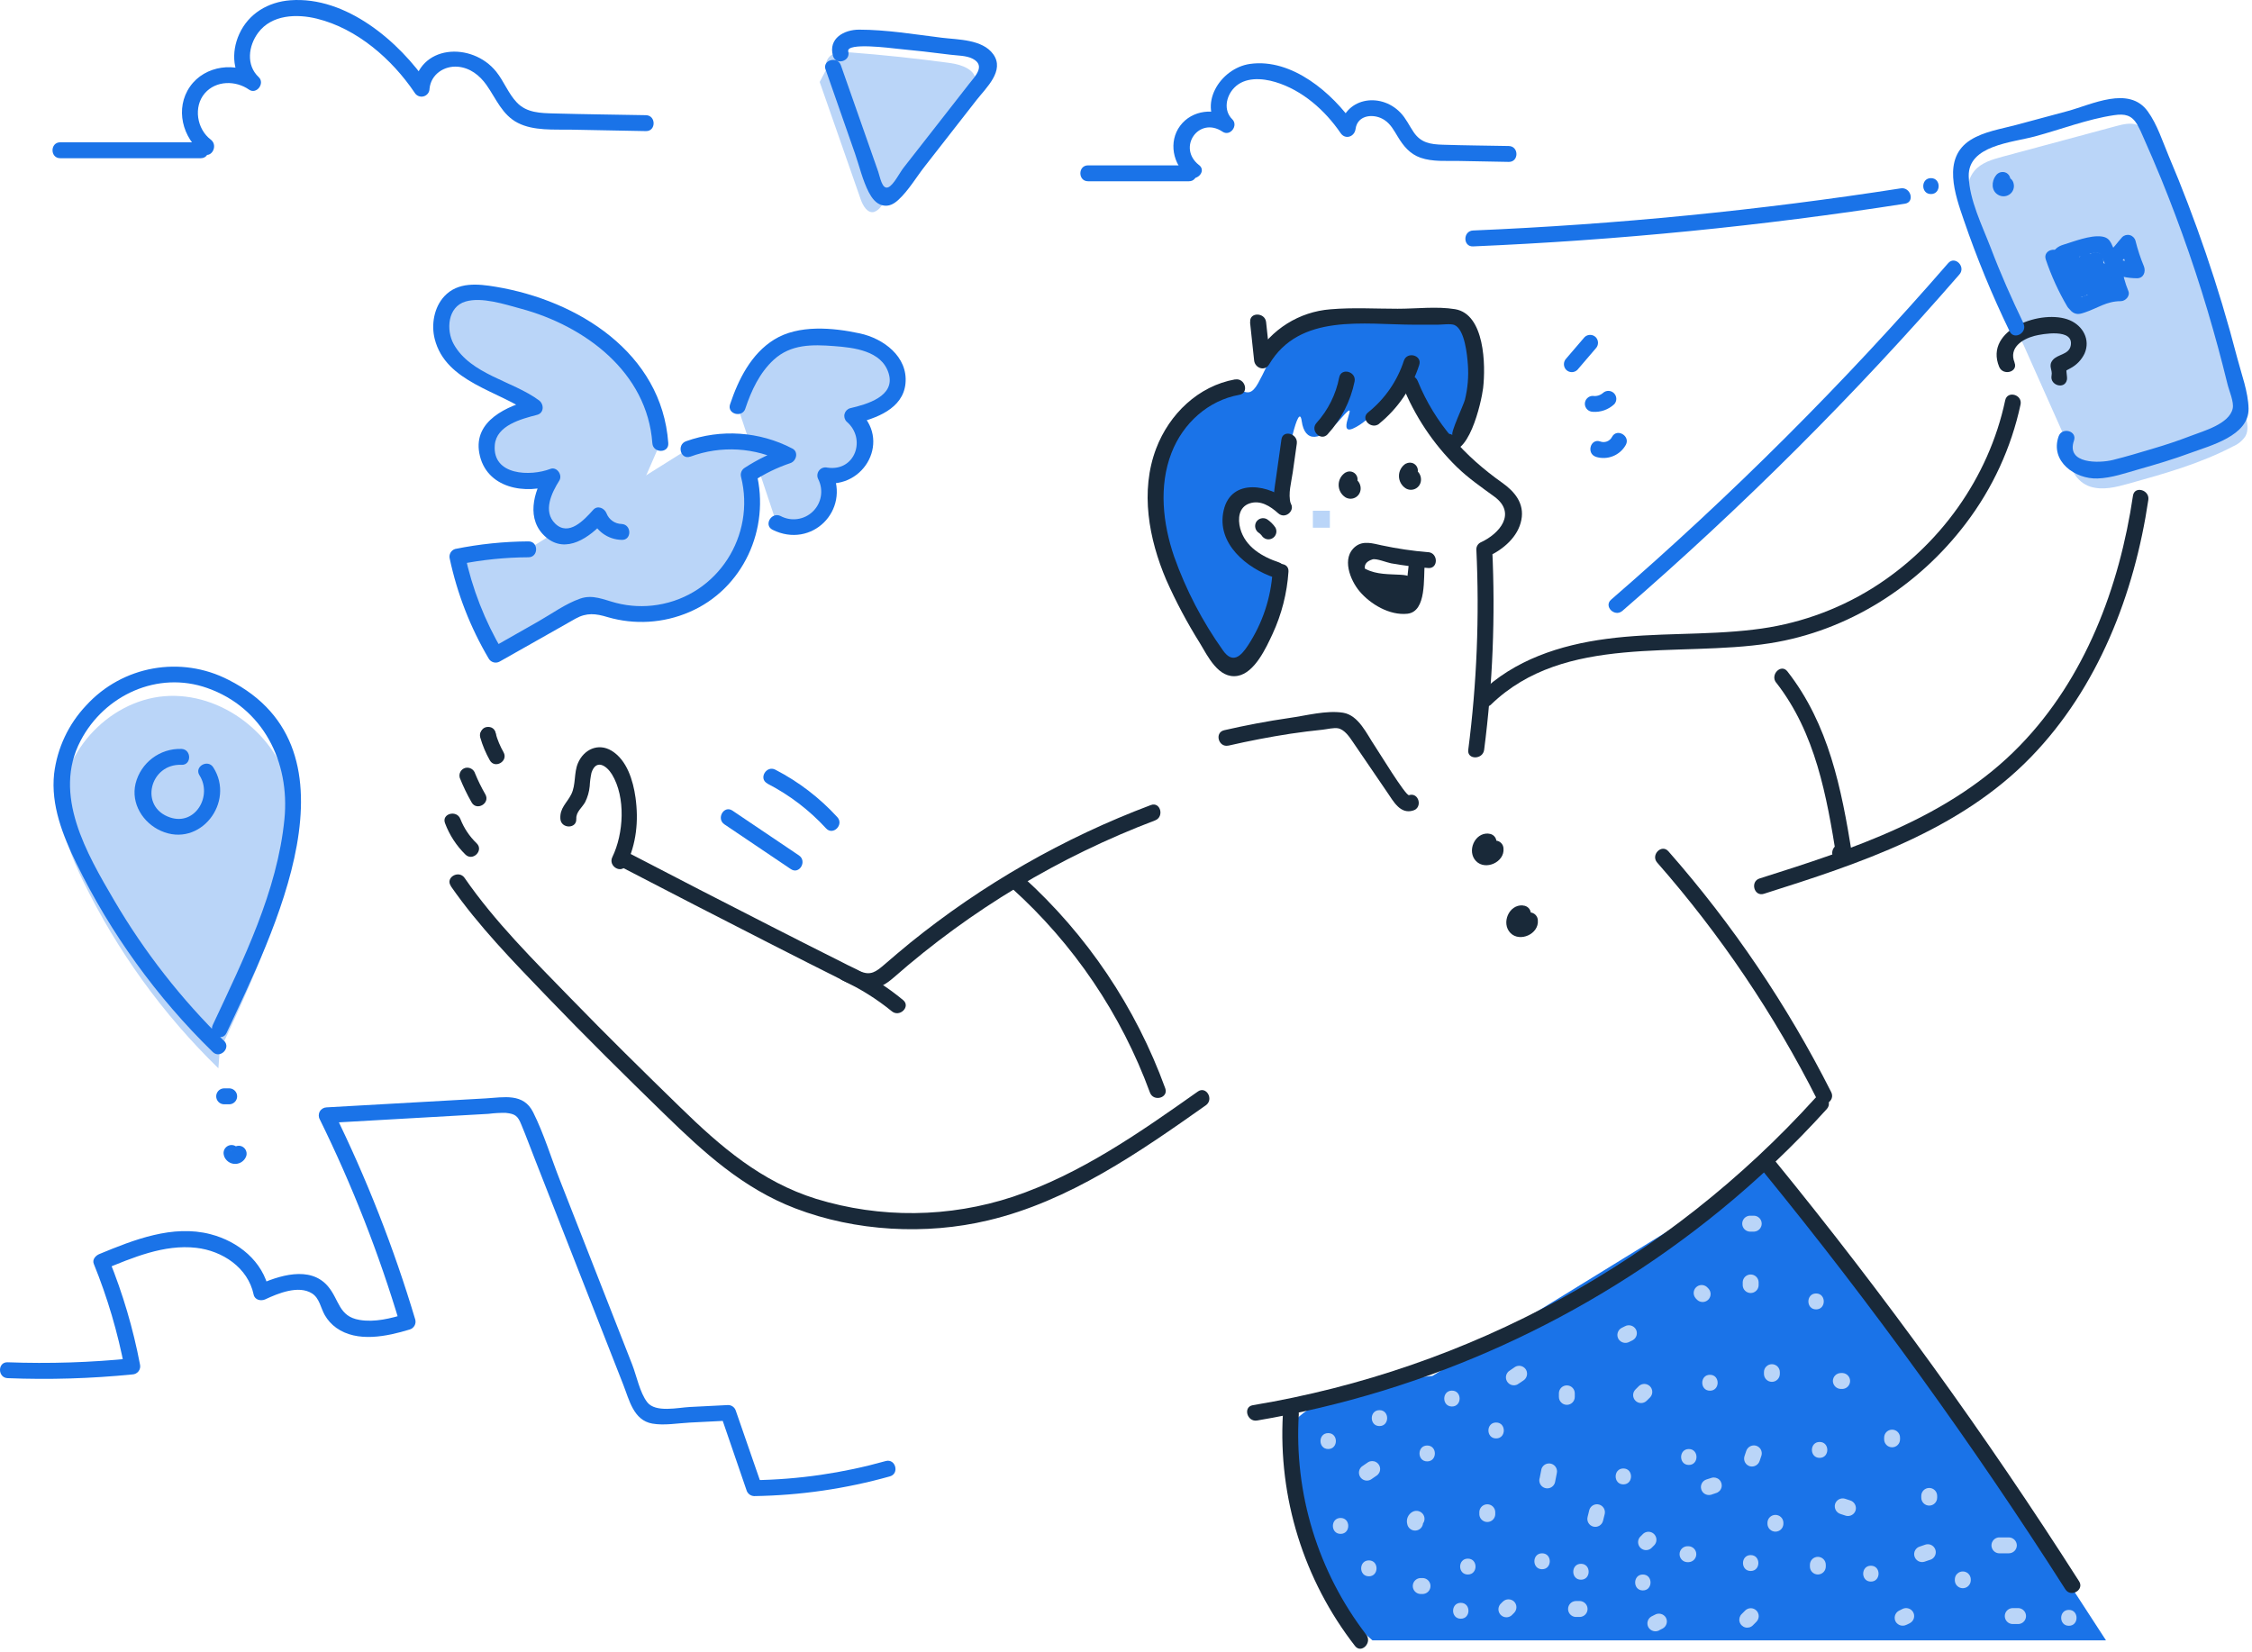 <svg width="492" height="361" viewBox="0 0 492 361" fill="none" xmlns="http://www.w3.org/2000/svg">
<path d="M144.258 96.799C143.788 87.834 138.608 79.528 131.529 74.002C124.449 68.476 115.661 65.52 106.787 64.163C104.582 63.824 102.22 63.595 100.204 64.541C96.511 66.264 95.493 71.431 97.177 75.144C98.86 78.856 102.455 81.329 106.102 83.162C109.75 84.996 113.658 86.425 116.868 88.924C112.581 90.007 107.57 91.768 106.481 96.055C105.646 99.317 107.786 102.893 110.846 104.341C113.906 105.79 117.579 105.431 120.691 104.119C119.256 106.279 118.082 108.771 118.212 111.368C118.342 113.965 120.019 116.621 122.557 117.156C125.82 117.808 128.651 115.1 130.831 112.588C131.513 114.756 133.536 116.22 135.809 116.19" fill="#BAD5F8"/>
<path d="M150.339 98.097C157.5 95.402 165.475 95.918 172.229 99.513C169.155 100.493 166.239 101.913 163.571 103.728C165.912 112.302 163.352 121.468 156.908 127.589C150.464 133.71 141.178 135.795 132.736 133.017C131.353 132.56 129.95 131.973 128.501 132.136C127.388 132.337 126.328 132.761 125.383 133.382L108.288 143.052C104.29 136.421 101.45 129.157 99.891 121.573C105.008 120.496 110.224 119.961 115.452 119.974" fill="#BAD5F8"/>
<path d="M161.137 88.8C163.134 82.477 167.009 75.959 173.364 74.191C176.052 73.447 178.891 73.636 181.67 73.839C185.109 74.08 188.677 74.367 191.666 76.083C194.654 77.799 196.885 81.388 195.855 84.683C194.667 88.532 190.093 89.987 186.166 90.868C188.943 92.909 189.908 96.618 188.479 99.755C187.05 102.891 183.617 104.596 180.254 103.839C181.946 106.872 181.399 110.662 178.918 113.094C176.438 115.525 172.638 115.997 169.639 114.245" fill="#BAD5F8"/>
<path d="M179.08 17.91L188.051 43.584C188.534 44.961 189.512 46.638 190.935 46.318C191.587 46.086 192.141 45.64 192.507 45.052L211.813 20.344C212.488 19.631 212.941 18.738 213.118 17.773C213.308 15.287 210.143 14.119 207.677 13.787C200.348 12.782 192.999 11.999 185.63 11.438C184.391 11.346 183.086 11.268 181.977 11.823C180.867 12.377 180.084 13.78 180.672 14.883" fill="#BAD5F8"/>
<path d="M47.707 233.398C35.558 221.566 25.556 207.715 18.144 192.462C15.841 187.712 13.766 182.715 13.453 177.456C12.716 164.974 23.462 153.126 35.923 152.108C48.386 151.09 60.671 160.59 63.379 172.797C64.684 178.748 63.986 184.966 62.687 190.923C59.745 204.422 53.873 217.073 48.001 229.594" fill="#BAD5F8"/>
<path d="M442.125 75.437C437.777 66.58 434.07 57.422 431.033 48.034C429.884 44.485 428.958 40.205 431.352 37.334C432.847 35.533 435.267 34.835 437.518 34.228L462.312 27.553C463.806 27.155 465.417 26.751 466.879 27.266C468.836 27.919 469.874 29.994 470.715 31.834C479.279 50.839 485.953 70.641 490.641 90.953C490.968 92.382 491.294 93.954 490.589 95.259C489.935 96.261 488.997 97.044 487.894 97.51C480.717 101.281 472.888 103.48 465.098 105.653C462.325 106.429 459.362 107.199 456.616 106.305C453.869 105.411 451.657 102.247 452.923 99.663" fill="#BAD5F8"/>
<path d="M312.957 300.607C312.957 300.607 277.483 304.137 281.9 316.057C286.317 327.978 285.541 346.305 299.83 358.382H460.1C460.1 358.382 407.851 277.406 402.501 274.868C397.151 272.33 391.298 260.664 390.841 260.096C390.385 259.528 387.52 248.43 377.081 261.16" fill="#1A73E8"/>
<path d="M252.442 105.985C252.442 105.985 251.039 116.523 257.994 128.169C264.95 139.815 266.144 144.774 268.91 144.944C271.677 145.113 278.971 137.369 279.232 132.436C279.493 127.503 279.63 126.264 274.861 123.752C270.091 121.24 266.731 107.988 270.737 108.001C274.743 108.015 275.435 106.09 277.144 108.001C278.854 109.913 279.793 109.58 280.478 104.7C281.163 99.82 283.74 87.384 284.393 92.016C285.045 96.649 288.386 96.721 293.018 91.364C297.651 86.007 291.642 95.279 295.55 93.647C299.458 92.016 304.273 85.544 304.991 85.329C305.709 85.113 308.012 83.332 310.622 89.165C313.232 94.998 319.28 98.469 321.342 92.29C323.403 86.112 323.795 69.232 316.644 69.232C309.493 69.232 289.241 68.808 284.171 71.02C279.102 73.232 277.581 78.85 274.874 83.704C272.166 88.558 271.07 82.725 266.105 85.772C261.139 88.819 254.112 93.289 253.486 98.45" fill="#1A73E8"/>
<path d="M97.229 179.857C98.194 182.436 99.713 184.772 101.679 186.701C103.284 188.267 105.743 185.814 104.138 184.248C102.58 182.754 101.365 180.94 100.576 178.93C99.78 176.868 96.42 177.762 97.229 179.857Z" fill="#192939"/>
<path d="M100.426 169.894C101.17 171.757 102.042 173.566 103.036 175.309C104.145 177.267 107.153 175.498 106.037 173.554C105.187 172.084 104.437 170.558 103.793 168.987C103.515 168.078 102.575 167.545 101.653 167.773C100.731 168.03 100.189 168.983 100.439 169.907L100.426 169.894Z" fill="#192939"/>
<path d="M106.65 162.293C108.888 162.293 108.895 158.815 106.65 158.815C104.406 158.815 104.412 162.293 106.65 162.293Z" fill="#192939"/>
<path d="M104.928 161.144C105.423 162.876 106.122 164.542 107.009 166.109C108.112 168.067 111.113 166.305 110.01 164.354C109.269 163.05 108.688 161.661 108.281 160.218C107.668 158.071 104.314 158.985 104.928 161.144Z" fill="#192939"/>
<path d="M306.374 84.154C309.055 90.874 313.108 96.961 318.275 102.025C320.806 104.485 323.625 106.423 326.457 108.491C331.383 112.092 327.71 116.594 323.403 118.545C322.862 118.849 322.532 119.426 322.542 120.046C323.239 134.661 322.648 149.308 320.774 163.819C320.487 166.031 323.964 166.012 324.245 163.819C326.119 149.306 326.711 134.656 326.013 120.039L325.152 121.54C328.414 120.059 331.676 117.273 332.375 113.587C333.079 110.018 330.946 107.427 328.205 105.483C320.017 99.683 313.551 92.636 309.721 83.221C308.886 81.179 305.526 82.073 306.368 84.148L306.374 84.154Z" fill="#192939"/>
<path d="M279.441 122.877C275.761 121.657 272.048 119.485 270.959 115.479C270.384 113.332 270.619 110.8 272.981 109.991C275.343 109.182 277.548 110.598 279.238 112.132C280.928 113.665 283.349 111.192 281.692 109.672C277.588 105.914 268.995 104.25 267.337 111.505C265.68 118.76 272.414 124.209 278.508 126.225C280.635 126.929 281.548 123.576 279.428 122.877H279.441Z" fill="#192939"/>
<path d="M290.063 94.861C293.025 91.631 295.054 87.657 295.935 83.365C296.379 81.179 293.025 80.246 292.582 82.445C291.867 86.153 290.153 89.596 287.623 92.401C286.122 94.058 288.575 96.525 290.076 94.861H290.063Z" fill="#192939"/>
<path d="M301.304 92.571C305.407 89.234 308.45 84.774 310.06 79.737C310.758 77.61 307.398 76.697 306.707 78.817C305.256 83.265 302.534 87.192 298.877 90.111C297.135 91.52 299.608 93.967 301.337 92.571H301.304Z" fill="#192939"/>
<path d="M279.962 95.983L278.782 104.38C278.468 106.599 278.005 108.745 278.631 110.944C279.258 113.143 282.592 112.184 281.979 110.024C281.365 107.865 282.122 105.405 282.429 103.206L283.316 96.929C283.623 94.737 280.269 93.791 279.962 96.003V95.983Z" fill="#192939"/>
<path d="M311.991 120.646C308.594 120.364 305.218 119.865 301.885 119.152C299.928 118.741 297.866 118.043 296.137 119.393C292.998 121.853 294.982 126.773 297.018 129.18C299.399 132.012 303.588 134.498 307.457 134.093C311.763 133.643 310.948 126.107 311.274 123.054C311.515 120.829 308.011 120.848 307.803 123.054L307.339 127.34C307.294 127.778 307.339 130.479 306.941 130.772C306.289 131.242 303.209 129.696 302.655 129.383C301.508 128.74 300.494 127.885 299.667 126.864C298.61 125.559 296.822 123.178 299.836 122.219C300.678 121.951 302.974 122.904 303.908 123.073C306.596 123.556 309.303 123.882 312.024 124.104C314.255 124.287 314.242 120.809 312.024 120.633L311.991 120.646Z" fill="#192939"/>
<path d="M296.679 127.373C298.179 128.123 299.8 128.6 301.468 128.782C302.323 128.887 303.177 128.939 304.038 128.978C304.547 128.978 306.133 128.795 306.518 129.082L305.722 128.045C305.749 128.52 305.714 128.996 305.617 129.461L306.655 128.658C305.846 128.835 304.998 127.895 304.365 127.582C303.732 127.269 302.936 127.327 302.218 127.047C300.13 126.244 299.223 129.604 301.292 130.4C301.794 130.596 302.251 130.498 302.734 130.655C303.083 130.843 303.415 131.061 303.725 131.307C304.47 131.743 305.3 132.012 306.159 132.097C308.638 132.319 309.258 130.348 309.199 128.182C309.141 126.016 307.823 125.69 305.983 125.572C303.425 125.429 300.763 125.54 298.434 124.352C296.444 123.347 294.682 126.342 296.679 127.353V127.373Z" fill="#192939"/>
<path d="M269.837 82.888C261.798 84.324 255.45 90.47 252.592 97.986C249.043 107.323 250.987 117.775 254.791 126.694C256.908 131.459 259.359 136.068 262.125 140.487C263.86 143.358 266.222 148.395 270.391 147.664C274.117 147.012 276.622 141.512 278.038 138.465C280.009 134.192 281.181 129.595 281.496 124.9C281.666 122.669 278.188 122.682 278.025 124.9C277.661 130.65 275.806 136.207 272.642 141.022C271.122 143.352 269.315 145.12 267.201 142.125C262.704 135.814 259.107 128.908 256.514 121.605C254.041 114.376 253.121 106.201 255.946 98.926C258.445 92.499 263.919 87.482 270.763 86.261C272.962 85.87 272.029 82.516 269.837 82.908V82.888Z" fill="#192939"/>
<path d="M273.099 70.394L273.993 78.758C274.169 80.389 276.289 81.231 277.255 79.633C283.936 68.358 297.931 70.935 309.108 70.942H314.119C314.954 70.942 316.963 70.668 317.759 71.007C320.037 71.979 320.552 77.669 320.695 79.731C320.878 82.285 320.657 84.852 320.043 87.338C319.776 88.428 316.781 94.718 317.348 95.044C315.391 93.908 313.662 96.91 315.593 98.045C320.728 101.053 323.658 87.775 324.017 84.807C324.604 79.809 324.388 68.619 317.883 67.549C313.903 66.897 309.401 67.464 305.337 67.458C300.482 67.458 295.55 67.158 290.682 67.575C283.844 68.102 277.701 71.952 274.247 77.877L277.509 78.752L276.609 70.387C276.374 68.189 272.896 68.162 273.138 70.387L273.099 70.394Z" fill="#192939"/>
<path d="M293.978 103.219C293.039 103.8 292.465 104.822 292.457 105.926C292.449 107.029 293.008 108.06 293.938 108.654C294.541 109.011 295.277 109.06 295.922 108.786C296.566 108.511 297.041 107.946 297.201 107.264C297.573 105.757 296.339 104.002 294.676 104.524C294.078 104.688 293.613 105.159 293.456 105.759C293.3 106.359 293.475 106.997 293.916 107.433C294.358 107.868 294.998 108.035 295.596 107.871H295.694H294.774L294.865 107.904L294.102 107.453C293.893 107.22 293.789 106.911 293.814 106.599C293.814 106.175 294.18 106.025 294.852 106.155C295.354 105.633 295.713 105.555 295.928 105.907C296.007 106.018 296 106.005 295.928 105.874L295.87 105.764C295.994 105.953 295.87 105.992 295.87 105.764C295.87 105.535 295.87 106.109 295.87 105.868C295.87 105.627 295.746 106.22 295.87 105.927C295.87 106.018 295.726 106.22 295.87 106.025C295.811 106.122 295.465 106.383 295.733 106.24C296.561 105.755 296.84 104.69 296.356 103.862C295.871 103.033 294.806 102.754 293.978 103.239V103.219Z" fill="#192939"/>
<path d="M307.157 101.268C306.216 101.848 305.64 102.871 305.634 103.977C305.627 105.082 306.191 106.112 307.125 106.703C307.727 107.06 308.464 107.109 309.108 106.835C309.752 106.56 310.227 105.995 310.387 105.313C310.752 103.8 309.526 102.051 307.855 102.573C307.258 102.739 306.793 103.21 306.638 103.811C306.482 104.412 306.659 105.049 307.101 105.485C307.543 105.92 308.184 106.086 308.782 105.92H308.88H307.953L308.051 105.953L307.281 105.503C307.074 105.266 306.971 104.955 306.994 104.641C306.994 104.224 307.366 104.074 308.032 104.198C308.534 103.682 308.893 103.604 309.108 103.95C309.186 104.067 309.186 104.054 309.108 103.95L309.049 103.839C309.167 104.021 309.049 104.067 309.049 103.839C309.049 103.61 309.049 104.185 309.049 103.943C309.049 103.702 308.932 104.296 309.049 104.002C309.01 104.093 308.906 104.296 309.049 104.1C308.991 104.198 308.645 104.459 308.906 104.315C309.442 104.002 309.77 103.426 309.767 102.805C309.763 102.184 309.429 101.612 308.889 101.304C308.35 100.997 307.687 101 307.151 101.314L307.157 101.268Z" fill="#192939"/>
<path d="M325.778 153.902C341.881 138.36 366.583 143.691 386.666 140.54C403.754 137.858 419.093 128.084 429.487 114.356C435.327 106.682 439.405 97.816 441.433 88.388C441.896 86.203 438.543 85.27 438.08 87.462C434.478 104.426 423.725 119.361 409.032 128.534C401.172 133.416 392.328 136.495 383.136 137.551C372.462 138.856 361.657 138.152 350.996 139.58C340.811 140.918 330.828 144.18 323.338 151.449C321.727 153.001 324.186 155.461 325.798 153.902H325.778Z" fill="#192939"/>
<path d="M440.128 79.202C438.823 75.998 441.779 74.093 444.467 73.388C446.105 72.964 453.19 71.647 452.388 75.555C451.977 77.512 449.537 77.362 448.473 78.66C447.41 79.959 448.473 80.774 448.212 82.047C447.782 84.226 451.129 85.165 451.566 82.967C451.69 82.314 451.357 81.231 451.494 80.748C451.422 81.003 451.109 81.12 452.284 80.481C453.662 79.769 454.768 78.623 455.428 77.219C456.733 74.217 455.069 71.203 452.199 69.97C446.216 67.406 433.382 71.927 436.762 80.141C437.603 82.184 440.963 81.29 440.115 79.215L440.128 79.202Z" fill="#192939"/>
<path d="M442.086 70.648C439.476 65.239 437.036 59.733 434.909 54.115C433.075 49.339 430.237 43.675 430.113 38.508C429.956 31.749 439.561 31.155 444.545 29.811C450.183 28.297 456.087 26.014 461.862 25.165C464.211 24.82 465.685 25.113 466.938 27.214C467.423 28.098 467.858 29.009 468.243 29.941C469.6 32.986 470.905 36.031 472.157 39.076C474.311 44.369 476.322 49.719 478.193 55.126C480.133 60.724 481.91 66.379 483.523 72.09C484.25 74.643 484.943 77.205 485.605 79.776C485.961 81.159 486.309 82.545 486.649 83.932C487.001 85.394 488.097 87.814 487.784 89.25C487.04 92.649 481.403 94.156 478.604 95.239C475.909 96.277 473.156 97.197 470.396 98.006C467.479 98.887 464.524 99.767 461.588 100.498C458.652 101.229 451.311 101.418 453.106 96.257C453.849 94.143 450.496 93.236 449.752 95.331C447.827 100.785 453.341 104.72 458.28 104.537C461.379 104.426 464.445 103.33 467.414 102.488C471.12 101.438 474.819 100.335 478.434 98.998C482.884 97.347 491.366 95.233 491.248 89.25C491.177 85.642 489.689 81.72 488.789 78.256C487.762 74.302 486.662 70.37 485.487 66.459C483.251 59.03 480.746 51.688 477.971 44.432C476.666 41.001 475.294 37.593 473.854 34.208C472.477 30.946 471.303 27.188 469.215 24.317C465.111 18.66 457.02 22.843 451.69 24.278L440.533 27.279C437.225 28.173 433.408 28.728 430.472 30.6C424.26 34.561 427.144 42.553 429.036 48.073C431.879 56.382 435.226 64.509 439.058 72.41C440.037 74.419 443.038 72.658 442.06 70.655L442.086 70.648Z" fill="#1A73E8"/>
<path d="M268.349 162.912C272.851 161.881 277.379 161.001 281.946 160.303C284.282 159.955 286.625 159.661 288.973 159.422C289.854 159.33 291.44 158.939 292.34 159.122C293.756 159.409 294.826 161.007 295.557 162.09L303.066 173.097C304.417 175.055 305.911 177.984 308.756 177.077C310.876 176.425 309.969 173.039 307.829 173.724C307.118 173.952 301.103 164.061 300.346 162.958C298.623 160.426 296.836 156.257 293.423 155.716C289.756 155.135 285.294 156.368 281.679 156.864C276.896 157.556 272.16 158.463 267.455 159.539C265.276 160.035 266.203 163.389 268.382 162.893L268.349 162.912Z" fill="#192939"/>
<path d="M274.639 310.355C311.75 304.072 346.595 288.268 375.77 264.487C384.094 257.691 391.894 250.275 399.102 242.303C400.602 240.646 398.149 238.18 396.642 239.844C364.42 275.464 321.095 299.135 273.712 307.008C271.513 307.373 272.446 310.72 274.639 310.355Z" fill="#192939"/>
<path d="M135.234 189.161C146.108 194.815 157.007 200.427 167.929 205.994C173.579 208.871 179.229 211.749 184.893 214.574C189.14 216.681 191.587 216.779 195.293 213.537C212.109 198.786 231.434 187.171 252.35 179.243C254.425 178.46 253.525 175.1 251.424 175.89C232.391 183.049 214.632 193.218 198.823 206.007C196.937 207.534 195.104 209.126 193.257 210.705C191.411 212.284 190.204 213.276 187.783 212.14C186.635 211.605 185.513 210.998 184.384 210.431C179.09 207.778 173.81 205.107 168.542 202.419C157.994 197.047 147.472 191.627 136.976 186.159C135.019 185.129 133.231 188.117 135.221 189.161H135.234Z" fill="#192939"/>
<path d="M98.481 193.591C104.53 202.308 112.092 210.04 119.419 217.66C127.842 226.429 136.494 234.97 145.204 243.452C153.817 251.836 162.338 259.639 173.769 264.017C186.877 269.041 202.275 269.89 215.898 266.627C233.553 262.445 248.854 251.784 263.449 241.481C265.263 240.177 263.527 237.188 261.694 238.48C249.075 247.393 236.085 256.508 221.307 261.466C207.361 266.071 192.33 266.231 178.29 261.923C166.311 258.184 157.412 250.511 148.636 241.945C140.552 234.083 132.52 226.175 124.665 218.091C116.587 209.785 108.105 201.381 101.502 191.81C100.237 189.989 97.222 191.725 98.501 193.565L98.481 193.591Z" fill="#192939"/>
<path d="M184.09 214.215C187.941 216.004 191.553 218.266 194.843 220.949C196.559 222.351 199.032 219.911 197.296 218.489C193.798 215.595 189.951 213.151 185.845 211.214C183.836 210.274 182.068 213.269 184.09 214.215Z" fill="#192939"/>
<path d="M221.039 194.048C234.588 206.25 244.951 221.576 251.228 238.695C251.985 240.783 255.345 239.883 254.575 237.775C248.144 220.077 237.48 204.223 223.512 191.594C221.854 190.094 219.388 192.547 221.052 194.048H221.039Z" fill="#192939"/>
<path d="M362.042 188.45C375.861 204.202 387.63 221.642 397.066 240.353C398.077 242.356 401.072 240.594 400.067 238.604C390.482 219.636 378.532 201.959 364.502 185.996C363.027 184.313 360.587 186.779 362.042 188.45Z" fill="#192939"/>
<path d="M385.355 195.281C406.233 188.671 428.071 181.527 443.723 165.385C458.384 150.261 466.298 129.787 469.352 109.215C469.678 107.023 466.331 106.083 465.998 108.289C463.036 128.28 455.559 148.212 441.264 162.925C426.035 178.637 404.726 185.5 384.428 191.927C382.308 192.58 383.214 195.959 385.355 195.281Z" fill="#192939"/>
<path d="M453.673 61.259C453.02 60.379 450.887 57.345 451.644 56.255C451.35 56.673 454.906 55.968 455.226 55.883C456.27 55.622 457.777 54.82 458.716 55.426C459.284 55.798 459.486 57.273 460.08 57.867C460.646 58.413 461.503 58.522 462.187 58.134C463.675 57.247 464.895 55.485 466.063 54.219L463.16 53.489C463.727 55.688 464.462 57.841 465.358 59.928L466.859 57.319C465.4 57.342 463.953 57.057 462.611 56.483C461.568 56.033 459.806 56.483 460.002 57.984C460.257 60.221 460.806 62.415 461.633 64.509L463.303 62.31C459.525 62.31 456.981 64.515 453.471 65.2L455.16 65.65C454.599 65.154 454.351 62.819 454.149 62.049L452.916 57.273C452.355 55.113 449.001 56.027 449.562 58.199C450.182 60.581 450.763 62.982 451.415 65.376C451.709 66.446 451.859 67.621 452.877 68.26C453.764 68.815 454.554 68.58 455.487 68.26C458.253 67.334 460.243 65.794 463.316 65.8C464.347 65.8 465.424 64.672 464.993 63.602C464.254 61.803 463.75 59.918 463.492 57.99L460.882 59.491C462.769 60.346 464.814 60.791 466.885 60.796C468.333 60.796 468.842 59.341 468.386 58.186C467.629 56.368 467.012 54.494 466.539 52.582C466.37 51.989 465.902 51.53 465.306 51.372C464.711 51.214 464.076 51.381 463.636 51.812C462.703 52.803 461.626 54.48 460.458 55.172L462.566 55.446C461.137 54.024 461.587 51.975 459.114 51.662C456.641 51.349 453.066 52.764 450.73 53.482C446.254 54.865 448.701 60.3 450.698 63.054C452.002 64.848 455.01 63.119 453.699 61.298L453.673 61.259Z" fill="#1A73E8"/>
<path d="M451.076 57.403L453.034 63.602C453.601 65.383 456.576 65.181 456.446 63.138L456.133 58.108L452.72 58.565L453.477 62.917C453.836 64.991 456.74 64.222 456.89 62.453L457.431 57.071L454.019 57.534C454.225 58.996 454.604 60.428 455.148 61.801C455.375 62.536 456.055 63.038 456.824 63.038C457.594 63.038 458.274 62.536 458.501 61.801C459.113 60.197 459.461 58.505 459.532 56.79H456.054C456.04 58.496 456.323 60.192 456.89 61.801C457.294 62.949 458.847 63.621 459.793 62.571C460.652 61.63 461.163 60.423 461.242 59.152H457.764C457.863 60.615 458.11 62.064 458.501 63.478C458.672 64.069 459.141 64.527 459.736 64.683C460.331 64.84 460.965 64.672 461.405 64.241C461.989 63.648 462.24 62.803 462.076 61.987C461.911 61.171 461.351 60.49 460.583 60.17C458.625 59.419 457.418 60.966 456.146 62.166C454.763 63.471 456.257 65.324 457.836 65.07C458.626 64.948 459.401 64.741 460.145 64.45C461.352 63.98 462.103 61.931 460.563 61.272C459.71 60.845 458.753 60.669 457.803 60.763C455.611 61.024 455.585 64.509 457.803 64.241C458.13 64.14 458.481 64.14 458.808 64.241L459.225 61.064C458.479 61.362 457.702 61.581 456.909 61.716L458.606 64.62C458.847 64.391 459.062 64.143 459.258 63.895C459.338 63.788 459.428 63.687 459.526 63.595C460.061 63.117 459.858 62.51 458.919 61.775L461.822 62.545C461.501 61.436 461.295 60.297 461.209 59.145C461.153 58.226 460.391 57.51 459.47 57.51C458.549 57.51 457.788 58.226 457.731 59.145C457.702 59.504 457.553 59.842 457.307 60.105L460.211 60.874C459.735 59.563 459.494 58.178 459.499 56.783C459.499 54.539 456.133 54.559 456.022 56.783C455.943 58.185 455.637 59.565 455.115 60.868H458.469C457.923 59.496 457.544 58.063 457.34 56.601C457.046 54.519 454.078 55.296 453.927 57.064L453.379 62.447L456.798 61.983L456.035 57.638C455.702 55.713 452.505 56.151 452.623 58.101L452.936 63.132L456.355 62.669L454.397 56.477C453.745 54.35 450.365 55.257 451.05 57.397L451.076 57.403Z" fill="#1A73E8"/>
<path d="M446.946 56.686C448.154 60.276 449.732 63.731 451.657 66.995C452.799 68.919 455.8 67.171 454.658 65.239C452.875 62.242 451.414 59.064 450.3 55.759C449.588 53.652 446.235 54.559 446.946 56.686Z" fill="#1A73E8"/>
<path d="M325.172 182.121C322.131 181.905 320.422 186.035 322.483 188.143C324.545 190.25 328.741 188.358 328.473 185.39C328.449 184.441 327.686 183.678 326.737 183.654C325.781 183.661 325.006 184.433 324.995 185.39C324.995 185.677 324.937 185.657 325.035 185.442C324.871 185.794 325.198 185.174 325.035 185.487C325.237 185.148 325.035 185.442 324.976 185.527C325.145 185.298 325.061 185.448 324.898 185.559C324.552 185.781 325.211 185.442 324.826 185.559C324.441 185.677 325.165 185.559 324.774 185.559C324.382 185.559 325.145 185.618 324.774 185.559C324.969 185.65 325.015 185.664 324.898 185.605C324.78 185.546 324.826 185.559 324.995 185.677L325.093 185.827C325.002 185.657 325.002 185.683 325.093 185.905C325.041 185.722 325.093 185.513 325.093 185.905C325.139 185.546 324.956 186.231 325.093 185.853C325.132 185.735 325.309 185.442 325.093 185.774C325.158 185.677 325.393 185.409 325.093 185.69L325.178 185.598C325.296 185.487 325.302 185.481 325.178 185.566C325.054 185.65 325.08 185.644 325.211 185.566C325.002 185.637 324.963 185.657 325.087 185.618C325.211 185.579 325.165 185.618 324.937 185.618H325.198C326.153 185.611 326.926 184.838 326.933 183.882C326.916 182.931 326.149 182.164 325.198 182.147L325.172 182.121Z" fill="#192939"/>
<path d="M332.675 197.812C329.634 197.604 327.931 201.727 329.986 203.835C332.042 205.942 336.243 204.056 335.976 201.081C335.952 200.133 335.189 199.37 334.24 199.346C333.285 199.353 332.512 200.126 332.505 201.081C332.505 201.368 332.44 201.355 332.538 201.133C332.381 201.486 332.701 200.872 332.538 201.179C332.74 200.84 332.538 201.133 332.479 201.225C332.655 200.99 332.564 201.146 332.4 201.225C332.055 201.453 332.714 201.107 332.329 201.225C331.944 201.342 332.675 201.225 332.277 201.225C331.879 201.225 332.655 201.277 332.277 201.225C332.472 201.323 332.518 201.336 332.407 201.27C332.296 201.205 332.329 201.231 332.498 201.342L332.603 201.499C332.505 201.329 332.505 201.355 332.603 201.571C332.551 201.394 332.603 201.179 332.603 201.571C332.648 201.212 332.466 201.897 332.603 201.518C332.648 201.401 332.818 201.114 332.603 201.447C332.661 201.342 332.896 201.075 332.603 201.362L332.688 201.264C332.812 201.16 332.818 201.146 332.688 201.264C332.557 201.381 332.59 201.342 332.727 201.264C332.518 201.342 332.472 201.362 332.596 201.323C332.72 201.283 332.675 201.283 332.446 201.323C332.533 201.313 332.62 201.313 332.707 201.323C333.664 201.316 334.439 200.544 334.449 199.587C334.432 198.632 333.662 197.862 332.707 197.845L332.675 197.812Z" fill="#192939"/>
<path d="M125.911 178.898C125.813 177.397 127.177 176.444 127.829 175.27C128.378 174.177 128.719 172.991 128.834 171.773C128.882 170.785 129.011 169.803 129.219 168.837C130.224 165.777 132.481 167.225 133.688 169.169C136.755 174.2 136.252 182.18 133.78 187.256C132.801 189.259 135.796 191.027 136.781 189.011C139.045 184.365 139.547 179.322 138.836 174.226C138.327 170.592 136.99 166.064 133.617 164.022C130.674 162.247 127.536 163.748 126.263 166.736C125.35 168.902 125.846 171.414 124.815 173.521C123.843 175.479 122.27 176.503 122.427 178.898C122.57 181.116 126.048 181.136 125.898 178.898H125.911Z" fill="#192939"/>
<path d="M280.276 308.978C279.229 327.208 284.827 345.199 296.033 359.615C297.403 361.377 299.843 358.904 298.493 357.156C287.924 343.403 282.688 326.29 283.754 308.978C283.884 306.747 280.413 306.753 280.276 308.978Z" fill="#192939"/>
<path d="M385.321 256.09C409.04 285.164 431.044 315.596 451.22 347.232C452.42 349.111 455.428 347.369 454.221 345.477C433.882 313.598 411.705 282.931 387.801 253.63C386.391 251.895 383.945 254.367 385.347 256.09H385.321Z" fill="#192939"/>
<path d="M435.998 38.397C435.084 39.663 435.006 41.66 436.507 42.547C437.248 43.001 438.18 43.001 438.921 42.547C439.777 42.026 440.178 40.997 439.9 40.035C439.761 39.406 439.286 38.904 438.666 38.731C438.045 38.558 437.38 38.742 436.936 39.209C436.492 39.676 436.342 40.35 436.546 40.961V40.309L436.859 39.767C437.083 39.564 437.373 39.449 437.675 39.441C437.967 39.449 438.249 39.552 438.477 39.735C438.622 39.883 438.718 40.072 438.751 40.276C438.83 40.629 438.751 40.1 438.751 40.413C438.751 40.727 438.836 40.211 438.751 40.498C438.666 40.785 438.751 40.498 438.81 40.433C438.869 40.368 438.927 40.257 438.986 40.172C439.468 39.342 439.191 38.28 438.366 37.79C437.525 37.34 436.479 37.627 435.985 38.443L435.998 38.397Z" fill="#1A73E8"/>
<path d="M388.036 149.119C396.655 160.159 399.076 173.913 401.242 187.399L403.793 185.442L402.827 184.789C400.968 183.537 399.226 186.544 401.072 187.791L402.044 188.443C403.434 189.376 404.811 187.836 404.595 186.486C402.305 172.282 399.545 158.273 390.496 146.686C389.119 144.924 386.672 147.403 388.036 149.146V149.119Z" fill="#192939"/>
<path d="M275.056 116.444L275.232 116.562C275.017 116.392 274.984 116.366 275.128 116.483L275.356 116.692L275.572 116.921L275.709 117.077C275.545 116.862 275.513 116.829 275.624 116.979C275.859 117.364 276.228 117.648 276.661 117.775C277.342 117.962 278.068 117.719 278.498 117.158C278.928 116.598 278.976 115.833 278.619 115.224C278.135 114.521 277.522 113.916 276.811 113.443C275.983 112.966 274.926 113.242 274.436 114.063C273.977 114.895 274.249 115.942 275.056 116.444Z" fill="#192939"/>
<path d="M146 96.799C144.577 77.055 126.217 65.637 108.314 62.656C104.399 62.003 100.028 61.553 97.079 64.724C94.828 67.145 94.175 70.909 94.971 74.054C97.379 83.613 109.136 85.361 115.993 90.424L116.404 87.247C110.845 88.695 103.414 91.879 104.712 98.991C106.128 106.736 114.878 108.217 121.154 105.803L119.197 103.245C116.502 107.506 114.864 113.567 119.275 117.364C123.686 121.162 128.886 117.364 132.063 113.841L129.153 113.078C130.123 115.942 132.785 117.891 135.808 117.952C138.046 118.075 138.04 114.598 135.808 114.48C134.336 114.449 133.03 113.528 132.507 112.151C132.07 111.022 130.55 110.324 129.604 111.388C127.607 113.613 124.273 117.26 121.304 114.409C118.544 111.721 120.508 107.675 122.192 105C122.955 103.793 121.67 101.895 120.234 102.449C115.928 104.106 107.537 103.943 108.098 97.229C108.457 92.93 113.892 91.534 117.331 90.64C118.903 90.229 118.884 88.304 117.748 87.462C112.007 83.221 102.827 81.825 99.134 75.209C97.424 72.142 97.77 67.034 101.704 65.879C105.267 64.828 110.239 66.479 113.723 67.419C127.751 71.177 141.4 81.277 142.522 96.838C142.679 99.056 146.156 99.069 146 96.838V96.799Z" fill="#1A73E8"/>
<path d="M150.802 99.774C157.523 97.281 164.982 97.731 171.354 101.014L171.765 97.836C168.564 98.899 165.514 100.371 162.69 102.214C162.027 102.625 161.706 103.415 161.894 104.172C165.117 117.012 156.844 130.035 143.677 132.149C140.651 132.636 137.556 132.491 134.588 131.725C131.913 131.033 129.512 129.82 126.759 130.785C123.555 131.894 120.515 134.126 117.579 135.79L107.407 141.57L109.788 142.223C105.922 135.693 103.145 128.577 101.567 121.155L100.354 123.295C105.324 122.293 110.381 121.778 115.452 121.755C117.683 121.755 117.69 118.271 115.452 118.284C110.071 118.313 104.706 118.868 99.434 119.941C98.564 120.214 98.046 121.106 98.24 121.997C99.882 129.719 102.769 137.123 106.787 143.919C107.281 144.734 108.333 145.009 109.162 144.539L119.849 138.497C121.807 137.388 123.764 136.272 125.721 135.17C128.194 133.793 130.178 134.054 132.735 134.824C138.622 136.545 144.925 136.162 150.56 133.741C162.35 128.717 168.327 115.524 165.247 103.245L164.445 105.202C167.006 103.507 169.779 102.153 172.692 101.177C173.997 100.727 174.512 98.717 173.109 97.999C165.927 94.246 157.502 93.669 149.875 96.407C147.787 97.158 148.688 100.518 150.802 99.761V99.774Z" fill="#1A73E8"/>
<path d="M162.833 89.263C164.138 85.348 165.952 81.433 169.051 78.589C172.796 75.17 177.429 75.254 182.205 75.613C186.53 75.94 192.598 76.605 194.138 81.538C195.724 86.594 189.329 88.349 185.721 89.191C185.129 89.362 184.67 89.832 184.513 90.428C184.355 91.024 184.521 91.659 184.951 92.101C189.329 95.814 186.87 103.095 180.737 102.162C180.06 102.005 179.355 102.259 178.934 102.81C178.512 103.361 178.451 104.108 178.779 104.72C179.956 107.07 179.476 109.911 177.593 111.745C175.71 113.579 172.857 113.983 170.539 112.745C168.542 111.753 166.78 114.748 168.784 115.746C177.311 119.987 185.832 111.531 181.78 102.964L179.823 105.516C188.99 106.912 194.83 95.911 187.424 89.641L186.661 92.545C191.313 91.455 197.283 89.361 197.824 83.782C198.386 77.91 192.99 73.943 187.835 72.84C181.963 71.575 174.479 70.883 169.142 74.184C164.112 77.29 161.313 82.901 159.499 88.336C158.794 90.463 162.148 91.377 162.846 89.263H162.833Z" fill="#1A73E8"/>
<path d="M1.676 301.103C10.76 301.464 19.857 301.192 28.903 300.288C29.441 300.276 29.945 300.02 30.271 299.592C30.597 299.164 30.711 298.611 30.58 298.089C29.089 290.274 26.832 282.625 23.84 275.253L22.626 277.386C28.949 274.776 35.852 271.821 42.853 272.623C48.607 273.276 54.173 276.956 55.413 282.841C55.66 284.035 57.017 284.315 57.964 283.878C60.75 282.573 65.206 280.733 68.142 282.573C69.812 283.604 70.047 285.751 70.961 287.336C71.59 288.43 72.446 289.375 73.472 290.109C78.04 293.371 84.564 291.982 89.516 290.468C90.43 290.196 90.966 289.251 90.73 288.328C86.053 272.664 80.07 257.419 72.846 242.754L71.346 245.364L106.722 243.354C107.979 243.191 109.246 243.121 110.513 243.145C112.561 243.361 113.122 243.798 113.886 245.69C114.962 248.254 115.921 250.909 116.939 253.474L123.503 270.229C127.731 280.999 131.955 291.771 136.174 302.545C137.479 305.873 138.405 310.303 142.503 311.027C145.112 311.49 148.081 310.942 150.717 310.805L159.101 310.381L157.431 309.076L163.088 325.564C163.303 326.317 163.981 326.845 164.765 326.869C174.792 326.719 184.757 325.271 194.412 322.562C196.565 321.962 195.652 318.609 193.492 319.215C184.143 321.839 174.494 323.243 164.784 323.391L166.461 324.696L160.765 308.248C160.545 307.502 159.865 306.986 159.088 306.975L150.704 307.399C148.153 307.523 143.207 308.704 141.4 306.355C139.769 304.241 139.071 300.562 138.105 298.102L135.293 290.925C130.987 279.955 126.685 268.983 122.387 258.008C120.43 253.069 118.851 247.752 116.476 243.002C114.356 238.767 110.134 239.739 106.076 239.981L71.359 241.938C70.744 241.953 70.181 242.288 69.874 242.821C69.568 243.354 69.562 244.009 69.858 244.548C76.942 258.947 82.806 273.915 87.389 289.294L88.584 287.069C85.406 288.041 81.883 288.954 78.536 288.374C73.968 287.617 74.158 284.009 71.659 281.047C67.744 276.414 60.815 278.711 56.202 280.825L58.753 281.869C57.448 275.553 52.046 271.221 45.984 269.648C37.705 267.501 29.255 270.868 21.7 273.987C20.917 274.307 20.101 275.168 20.486 276.12C23.481 283.492 25.738 291.141 27.226 298.957L28.903 296.758C19.858 297.678 10.761 297.971 1.676 297.632C-0.562 297.541 -0.555 301.018 1.676 301.103Z" fill="#1A73E8"/>
<path d="M13.153 34.567H43.858C46.095 34.567 46.095 31.09 43.858 31.09H13.153C10.921 31.09 10.915 34.567 13.153 34.567Z" fill="#1A73E8"/>
<path d="M46.043 30.502C43.003 28.206 42.207 23.325 44.738 20.383C47.191 17.538 51.524 17.558 54.414 19.587C56.039 20.722 57.944 18.197 56.522 16.853C53.729 14.243 54.251 10.028 56.411 7.138C59.373 3.171 64.834 2.995 69.251 4.084C78.007 6.244 85.634 12.919 90.58 20.239C90.976 20.924 91.782 21.258 92.546 21.053C93.31 20.848 93.842 20.156 93.842 19.365C94.149 16.259 97.02 14.328 100.015 14.576C102.677 14.804 104.784 16.448 106.285 18.569C108.399 21.57 109.697 25.094 113.142 26.855C116.587 28.617 121.037 28.265 124.808 28.33L141.119 28.643C143.357 28.689 143.357 25.211 141.119 25.165C134.419 25.041 127.711 24.97 121.011 24.787C118.101 24.709 115.08 24.663 112.927 22.405C111.054 20.448 110.102 17.773 108.412 15.665C103.107 9.043 91.304 9.656 90.339 19.365L93.601 18.484C87.233 9.05 75.606 -0.855 63.438 0.059C58.59 0.424 54.303 2.943 52.261 7.458C50.447 11.483 50.767 16.194 54.081 19.313L56.189 16.585C51.622 13.395 44.777 14.243 41.515 18.908C38.181 23.684 39.845 30.144 44.288 33.504C46.069 34.854 47.805 31.84 46.043 30.502Z" fill="#1A73E8"/>
<path d="M237.709 39.604H259.749C261.981 39.604 261.987 36.127 259.749 36.127H237.709C235.471 36.127 235.471 39.604 237.709 39.604Z" fill="#1A73E8"/>
<path d="M261.929 36.048C257.107 32.225 261.929 25.302 267.103 28.78C268.76 29.889 270.606 27.416 269.21 26.053C267.253 24.128 267.833 21.042 269.641 19.176C271.95 16.781 275.728 17.049 278.651 17.93C284.523 19.698 289.488 24.095 292.888 29.08C293.919 30.587 295.909 29.889 296.15 28.199C296.568 24.97 300.326 24.754 302.498 26.242C303.836 27.136 304.547 28.506 305.363 29.843C306.615 31.912 308.012 33.641 310.354 34.463C312.996 35.383 316.043 35.115 318.79 35.167L329.621 35.37C331.859 35.415 331.859 31.938 329.621 31.899C324.806 31.807 319.991 31.775 315.182 31.618C312.527 31.533 310.445 31.22 308.86 28.897C307.875 27.455 307.17 25.863 305.943 24.598C301.461 19.965 293.547 21.401 292.679 28.219L295.941 27.345C291.152 20.324 282.24 12.684 273.105 13.963C266.528 14.883 261.361 23.156 266.822 28.532L268.929 25.798C265.465 23.482 260.447 23.991 257.838 27.468C255.228 30.946 256.239 35.95 259.514 38.521C261.25 39.898 263.723 37.458 261.974 36.068L261.929 36.048Z" fill="#1A73E8"/>
<path d="M48.947 227.427C39.627 218.316 31.564 208.003 24.969 196.762C18.947 186.473 11.404 173.626 17.622 161.803C22.842 151.834 34.475 146.503 45.28 150.32C57.507 154.633 63.353 166.475 62.146 178.911C60.606 194.72 53.122 209.759 46.487 223.93C45.541 225.946 48.536 227.714 49.488 225.685C59.601 204.05 80.154 163.819 49.952 148.552C39.508 143.155 26.742 145.442 18.823 154.13C14.952 158.224 12.498 163.452 11.822 169.045C11.078 175.916 13.714 182.493 16.65 188.56C24.148 203.932 34.24 217.897 46.48 229.841C48.079 231.407 50.539 228.954 48.94 227.382L48.947 227.427Z" fill="#1A73E8"/>
<path d="M39.649 163.624C34.933 163.469 30.75 166.632 29.614 171.212C28.583 175.544 31.219 179.772 35.154 181.527C43.701 185.344 51.465 175.25 46.591 167.649C45.384 165.77 42.376 167.512 43.59 169.404C46.447 173.861 42.696 180.437 37.176 178.604C30.306 176.327 32.746 166.794 39.649 167.101C41.88 167.199 41.88 163.721 39.649 163.624Z" fill="#1A73E8"/>
<path d="M48.882 241.266H49.958C50.605 241.306 51.22 240.983 51.555 240.429C51.891 239.875 51.891 239.18 51.555 238.626C51.22 238.071 50.605 237.749 49.958 237.789H48.868C47.949 237.845 47.233 238.607 47.233 239.527C47.233 240.448 47.949 241.21 48.868 241.266H48.882Z" fill="#1A73E8"/>
<path d="M48.933 252.521C49.279 253.578 50.265 254.293 51.377 254.293C52.489 254.293 53.475 253.578 53.82 252.521C54.071 251.596 53.529 250.641 52.607 250.381C51.685 250.149 50.745 250.684 50.473 251.594C50.505 251.435 50.582 251.288 50.695 251.17C50.812 251.031 50.832 251.005 50.754 251.092C50.754 251.092 51.145 250.818 50.956 250.929C51.439 250.648 51.295 250.818 51.132 250.838C51.171 250.838 51.641 250.838 51.373 250.798C51.106 250.759 51.876 250.903 51.608 250.798C51.341 250.694 51.987 250.994 51.817 250.896C51.648 250.798 51.974 251.014 52 251.04L52.189 251.294C52.104 251.151 52.137 251.229 52.287 251.536C52.148 250.906 51.674 250.405 51.053 250.232C50.432 250.059 49.767 250.243 49.323 250.71C48.879 251.177 48.729 251.851 48.933 252.462V252.521Z" fill="#1A73E8"/>
<path d="M180.378 15.202L186.791 33.536C187.75 36.296 188.462 39.408 189.812 42.018C190.465 43.245 191.345 44.498 192.774 44.85C194.203 45.202 195.299 44.55 196.265 43.669C198.496 41.627 200.251 38.599 202.137 36.218L213.34 21.864C215.415 19.202 219.597 15.437 216.987 11.836C214.632 8.573 209.301 8.678 205.784 8.247C199.853 7.516 193.662 6.479 187.685 6.479C184.384 6.479 180.939 8.391 181.97 12.181C182.557 14.335 185.884 13.421 185.323 11.255C184.756 9.187 194.869 10.544 195.991 10.648C199.875 11.018 203.751 11.453 207.618 11.953C209.112 12.149 211.121 12.11 212.511 12.834C215.415 14.361 213 16.696 211.65 18.419L204.316 27.808L197.361 36.701C196.545 37.751 195.214 40.452 194.047 40.922C192.702 41.464 192.259 38.632 191.867 37.51L183.712 14.276C182.981 12.181 179.621 13.082 180.358 15.202H180.378Z" fill="#1A73E8"/>
<path d="M321.824 53.834C353.429 52.492 384.933 49.377 416.189 44.504C418.388 44.158 417.455 40.811 415.263 41.151C384.314 45.969 353.118 49.042 321.824 50.357C319.593 50.455 319.58 53.932 321.824 53.834Z" fill="#1A73E8"/>
<path d="M421.86 42.397C424.098 42.397 424.104 38.919 421.86 38.919C419.615 38.919 419.622 42.397 421.86 42.397Z" fill="#1A73E8"/>
<path d="M425.624 57.495C402.855 83.712 378.25 108.276 351.994 131.001C350.297 132.469 352.764 134.915 354.454 133.46C380.708 110.734 405.313 86.171 428.083 59.954C429.545 58.271 427.098 55.798 425.624 57.495Z" fill="#1A73E8"/>
<path d="M286.826 111.583H290.539V115.296H286.826V111.583Z" fill="#BAD5F8"/>
<path d="M299.51 323.248L300.658 322.458C301.194 322.145 301.523 321.569 301.519 320.948C301.516 320.327 301.181 319.755 300.642 319.447C300.102 319.14 299.439 319.143 298.903 319.457L297.755 320.246C297.219 320.56 296.891 321.136 296.894 321.757C296.898 322.378 297.232 322.95 297.772 323.257C298.311 323.565 298.974 323.561 299.51 323.248Z" fill="#BAD5F8"/>
<path d="M311.802 319.287C314.04 319.287 314.04 315.816 311.802 315.816C309.565 315.816 309.565 319.287 311.802 319.287Z" fill="#BAD5F8"/>
<path d="M310.811 332.134C310.875 332.424 310.826 332.727 310.674 332.982L310.498 333.198C310.25 333.367 310.197 333.406 310.361 333.328C310.758 333.095 311.046 332.714 311.162 332.269C311.279 331.824 311.213 331.35 310.98 330.953C310.489 330.138 309.445 329.851 308.605 330.301C307.627 330.828 307.149 331.967 307.457 333.034C307.596 333.664 308.07 334.165 308.691 334.338C309.312 334.511 309.977 334.327 310.421 333.86C310.865 333.393 311.015 332.719 310.811 332.108V332.134Z" fill="#BAD5F8"/>
<path d="M326.672 330.679V330.294C326.615 329.375 325.854 328.659 324.933 328.659C324.012 328.659 323.251 329.375 323.194 330.294V330.679C323.155 331.326 323.477 331.941 324.031 332.276C324.586 332.611 325.28 332.611 325.835 332.276C326.389 331.941 326.711 331.326 326.672 330.679Z" fill="#BAD5F8"/>
<path d="M326.861 314.27C329.099 314.27 329.106 310.792 326.861 310.792C324.617 310.792 324.623 314.27 326.861 314.27Z" fill="#BAD5F8"/>
<path d="M340.576 304.418V305.194C340.576 306.152 341.353 306.93 342.311 306.93C343.27 306.93 344.047 306.152 344.047 305.194V304.418C344.047 303.459 343.27 302.682 342.311 302.682C341.353 302.682 340.576 303.459 340.576 304.418Z" fill="#BAD5F8"/>
<path d="M339.74 323.809L340.125 321.851C340.324 320.947 339.781 320.044 338.888 319.798C337.995 319.551 337.065 320.046 336.772 320.925L336.387 322.882C336.183 323.493 336.332 324.167 336.776 324.634C337.22 325.101 337.886 325.285 338.506 325.112C339.127 324.939 339.602 324.438 339.74 323.809Z" fill="#BAD5F8"/>
<path d="M317.211 307.295C319.443 307.295 319.449 303.824 317.211 303.824C314.973 303.824 314.967 307.295 317.211 307.295Z" fill="#BAD5F8"/>
<path d="M301.376 311.569C303.614 311.569 303.614 308.091 301.376 308.091C299.138 308.091 299.132 311.569 301.376 311.569Z" fill="#BAD5F8"/>
<path d="M290.173 316.586C292.411 316.586 292.418 313.108 290.173 313.108C287.929 313.108 287.935 316.586 290.173 316.586Z" fill="#BAD5F8"/>
<path d="M292.881 335.122C295.112 335.122 295.119 331.645 292.881 331.645C290.643 331.645 290.636 335.122 292.881 335.122Z" fill="#BAD5F8"/>
<path d="M299.06 344.394C301.291 344.394 301.298 340.916 299.06 340.916C296.822 340.916 296.815 344.394 299.06 344.394Z" fill="#BAD5F8"/>
<path d="M320.682 344.002C322.92 344.002 322.926 340.531 320.682 340.531C318.437 340.531 318.444 344.002 320.682 344.002Z" fill="#BAD5F8"/>
<path d="M319.142 353.659C321.374 353.659 321.38 350.188 319.142 350.188C316.904 350.188 316.898 353.659 319.142 353.659Z" fill="#BAD5F8"/>
<path d="M310.288 348.256H310.673C311.32 348.296 311.935 347.973 312.27 347.419C312.606 346.865 312.606 346.17 312.27 345.616C311.935 345.061 311.32 344.739 310.673 344.779H310.288C309.369 344.835 308.653 345.597 308.653 346.517C308.653 347.438 309.369 348.2 310.288 348.256Z" fill="#BAD5F8"/>
<path d="M345.397 345.138C347.635 345.138 347.642 341.66 345.397 341.66C343.153 341.66 343.159 345.138 345.397 345.138Z" fill="#BAD5F8"/>
<path d="M336.903 342.847C339.141 342.847 339.147 339.37 336.903 339.37C334.658 339.37 334.665 342.847 336.903 342.847Z" fill="#BAD5F8"/>
<path d="M354.656 324.311C356.894 324.311 356.894 320.833 354.656 320.833C352.418 320.833 352.418 324.311 354.656 324.311Z" fill="#BAD5F8"/>
<path d="M350.206 332.31L350.591 330.77C350.79 329.866 350.246 328.963 349.354 328.717C348.461 328.47 347.531 328.965 347.237 329.844L346.852 331.39C346.598 332.316 347.143 333.273 348.069 333.527C348.995 333.781 349.952 333.236 350.206 332.31Z" fill="#BAD5F8"/>
<path d="M359.758 306.036L360.534 305.266C361.15 304.577 361.12 303.527 360.467 302.873C359.813 302.22 358.763 302.19 358.074 302.806L357.304 303.576C356.625 304.253 356.624 305.353 357.301 306.032C357.979 306.712 359.078 306.713 359.758 306.036Z" fill="#BAD5F8"/>
<path d="M331.592 302.428L332.753 301.658C333.575 301.168 333.863 300.117 333.405 299.276C332.925 298.447 331.867 298.156 331.031 298.624L329.863 299.426C329.034 299.911 328.755 300.976 329.24 301.805C329.724 302.633 330.789 302.912 331.618 302.428H331.592Z" fill="#BAD5F8"/>
<path d="M355.961 293.176L356.731 292.791C357.564 292.312 357.855 291.252 357.383 290.416C356.894 289.594 355.842 289.306 355.002 289.763L354.232 290.148C353.398 290.629 353.107 291.691 353.58 292.53C354.072 293.349 355.12 293.636 355.961 293.182V293.176Z" fill="#BAD5F8"/>
<path d="M370.432 283.637L370.817 284.022C371.506 284.637 372.556 284.608 373.21 283.954C373.863 283.301 373.893 282.251 373.277 281.562L372.925 281.197C372.236 280.581 371.186 280.61 370.532 281.264C369.879 281.917 369.849 282.967 370.465 283.656L370.432 283.637Z" fill="#BAD5F8"/>
<path d="M373.577 303.843C375.815 303.843 375.822 300.366 373.577 300.366C371.333 300.366 371.339 303.843 373.577 303.843Z" fill="#BAD5F8"/>
<path d="M368.958 320.064C371.196 320.064 371.196 316.586 368.958 316.586C366.72 316.586 366.72 320.064 368.958 320.064Z" fill="#BAD5F8"/>
<path d="M368.573 341.301H368.958C369.877 341.245 370.593 340.483 370.593 339.562C370.593 338.641 369.877 337.88 368.958 337.823H368.573C367.654 337.88 366.938 338.641 366.938 339.562C366.938 340.483 367.654 341.245 368.573 341.301Z" fill="#BAD5F8"/>
<path d="M358.844 335.246L358.459 335.631C357.978 336.061 357.774 336.723 357.929 337.349C358.085 337.976 358.574 338.466 359.201 338.621C359.828 338.776 360.489 338.572 360.919 338.091L361.304 337.706C361.786 337.276 361.99 336.614 361.834 335.988C361.679 335.361 361.189 334.872 360.563 334.716C359.936 334.561 359.275 334.765 358.844 335.246Z" fill="#BAD5F8"/>
<path d="M358.917 347.48C361.155 347.48 361.155 344.002 358.917 344.002C356.679 344.002 356.679 347.48 358.917 347.48Z" fill="#BAD5F8"/>
<path d="M330.41 352.765L330.795 352.38C331.462 351.695 331.462 350.604 330.795 349.92C330.108 349.26 329.022 349.26 328.335 349.92L327.95 350.305C327.469 350.735 327.265 351.396 327.42 352.023C327.576 352.65 328.065 353.139 328.692 353.295C329.319 353.45 329.98 353.246 330.41 352.765Z" fill="#BAD5F8"/>
<path d="M344.217 353.274H344.986C345.633 353.313 346.248 352.991 346.584 352.437C346.919 351.882 346.919 351.188 346.584 350.633C346.248 350.079 345.633 349.757 344.986 349.796H344.217C343.298 349.853 342.581 350.614 342.581 351.535C342.581 352.456 343.298 353.217 344.217 353.274Z" fill="#BAD5F8"/>
<path d="M362.518 356.171L363.288 355.779C364.122 355.298 364.413 354.236 363.941 353.398C363.44 352.588 362.391 352.315 361.559 352.778L360.789 353.169C359.957 353.647 359.665 354.708 360.137 355.544C360.626 356.362 361.673 356.65 362.512 356.197L362.518 356.171Z" fill="#BAD5F8"/>
<path d="M382.953 355.107L383.723 354.331C384.402 353.653 384.404 352.553 383.726 351.874C383.049 351.195 381.949 351.194 381.27 351.871L380.5 352.647C380.06 353.086 379.888 353.725 380.048 354.325C380.208 354.924 380.675 355.393 381.275 355.555C381.874 355.716 382.514 355.545 382.953 355.107Z" fill="#BAD5F8"/>
<path d="M389.621 333.002V332.61C389.565 331.691 388.803 330.975 387.882 330.975C386.962 330.975 386.2 331.691 386.144 332.61V333.002C386.2 333.921 386.962 334.637 387.882 334.637C388.803 334.637 389.565 333.921 389.621 333.002Z" fill="#BAD5F8"/>
<path d="M384.447 319.143L384.839 317.982C385.085 317.059 384.545 316.109 383.625 315.849C382.702 315.613 381.757 316.149 381.485 317.062L381.1 318.217C380.85 319.142 381.391 320.097 382.314 320.357C383.235 320.585 384.173 320.052 384.447 319.143Z" fill="#BAD5F8"/>
<path d="M388.845 300.17V299.785C388.845 298.827 388.068 298.05 387.109 298.05C386.151 298.05 385.374 298.827 385.374 299.785V300.17C385.374 301.129 386.151 301.906 387.109 301.906C388.068 301.906 388.845 301.129 388.845 300.17Z" fill="#BAD5F8"/>
<path d="M384.212 280.864V280.087C384.156 279.168 383.394 278.452 382.474 278.452C381.553 278.452 380.791 279.168 380.735 280.087V280.864C380.791 281.783 381.553 282.499 382.474 282.499C383.394 282.499 384.156 281.783 384.212 280.864Z" fill="#BAD5F8"/>
<path d="M382.477 269.087H383.246C384.165 269.031 384.882 268.269 384.882 267.348C384.882 266.427 384.165 265.666 383.246 265.609H382.477C381.83 265.57 381.215 265.892 380.879 266.447C380.544 267.001 380.544 267.695 380.879 268.25C381.215 268.804 381.83 269.127 382.477 269.087Z" fill="#BAD5F8"/>
<path d="M396.765 286.077C399.003 286.077 399.003 282.599 396.765 282.599C394.527 282.599 394.521 286.077 396.765 286.077Z" fill="#BAD5F8"/>
<path d="M402.56 299.981H402.168C401.214 299.991 400.443 300.762 400.433 301.716C400.45 302.669 401.216 303.438 402.168 303.459H402.56C403.479 303.402 404.195 302.64 404.195 301.72C404.195 300.799 403.479 300.037 402.56 299.981Z" fill="#BAD5F8"/>
<path d="M397.535 318.517C399.773 318.517 399.78 315.04 397.535 315.04C395.291 315.04 395.297 318.517 397.535 318.517Z" fill="#BAD5F8"/>
<path d="M411.635 314.074V314.472C411.635 315.431 412.412 316.208 413.37 316.208C414.329 316.208 415.106 315.431 415.106 314.472V314.087C415.106 313.129 414.329 312.352 413.37 312.352C412.412 312.352 411.635 313.129 411.635 314.087L411.635 314.074Z" fill="#BAD5F8"/>
<path d="M402.116 330.783L403.277 331.162C404.2 331.408 405.151 330.868 405.411 329.948C405.646 329.025 405.111 328.08 404.197 327.808L403.036 327.43C402.112 327.183 401.162 327.724 400.902 328.643C400.666 329.567 401.202 330.512 402.116 330.783Z" fill="#BAD5F8"/>
<path d="M419.745 326.823V327.208C419.745 328.167 420.522 328.944 421.48 328.944C422.439 328.944 423.216 328.167 423.216 327.208V326.823C423.216 325.865 422.439 325.088 421.48 325.088C420.522 325.088 419.745 325.865 419.745 326.823H419.745Z" fill="#BAD5F8"/>
<path d="M408.738 345.549C410.97 345.549 410.976 342.077 408.738 342.077C406.501 342.077 406.494 345.549 408.738 345.549Z" fill="#BAD5F8"/>
<path d="M398.886 342.267V341.875C398.886 340.917 398.109 340.14 397.15 340.14C396.192 340.14 395.415 340.917 395.415 341.875V342.26C395.415 343.219 396.192 343.996 397.15 343.996C398.109 343.996 398.886 343.219 398.886 342.26V342.267Z" fill="#BAD5F8"/>
<path d="M382.477 343.232C384.715 343.232 384.715 339.755 382.477 339.755C380.239 339.755 380.232 343.232 382.477 343.232Z" fill="#BAD5F8"/>
<path d="M373.688 326.621L374.882 326.216C375.48 326.051 375.944 325.579 376.1 324.978C376.256 324.378 376.079 323.74 375.637 323.305C375.195 322.87 374.554 322.703 373.956 322.869L372.794 323.241C371.916 323.534 371.421 324.464 371.667 325.357C371.914 326.25 372.816 326.794 373.721 326.595L373.688 326.621Z" fill="#BAD5F8"/>
<path d="M427.079 344.968V345.359C427.135 346.278 427.897 346.995 428.817 346.995C429.738 346.995 430.5 346.278 430.556 345.359V344.968C430.5 344.049 429.738 343.332 428.817 343.332C427.897 343.332 427.135 344.049 427.079 344.968H427.079Z" fill="#BAD5F8"/>
<path d="M416.568 354.97L417.338 354.578C418.162 354.092 418.438 353.031 417.958 352.204C417.468 351.386 416.421 351.098 415.583 351.551L414.813 351.943C413.98 352.421 413.689 353.481 414.16 354.318C414.652 355.136 415.701 355.424 416.542 354.97H416.568Z" fill="#BAD5F8"/>
<path d="M420.391 341.223L421.546 340.831C422.175 340.693 422.677 340.218 422.85 339.597C423.022 338.977 422.839 338.311 422.372 337.867C421.905 337.423 421.231 337.273 420.619 337.478L419.465 337.876C418.54 338.131 417.998 339.088 418.254 340.012C418.51 340.937 419.467 341.478 420.391 341.223Z" fill="#BAD5F8"/>
<path d="M436.931 339.37H438.888C439.842 339.359 440.613 338.588 440.624 337.634C440.606 336.682 439.84 335.913 438.888 335.892H436.931C436.284 335.853 435.669 336.175 435.334 336.73C434.998 337.284 434.998 337.978 435.334 338.533C435.669 339.087 436.284 339.41 436.931 339.37Z" fill="#BAD5F8"/>
<path d="M439.632 354.82H440.781C441.427 354.86 442.042 354.537 442.378 353.983C442.713 353.428 442.713 352.734 442.378 352.18C442.042 351.625 441.427 351.303 440.781 351.342H439.626C438.707 351.399 437.99 352.16 437.99 353.081C437.99 354.002 438.707 354.764 439.626 354.82H439.632Z" fill="#BAD5F8"/>
<path d="M451.99 355.205C454.228 355.205 454.228 351.727 451.99 351.727C449.752 351.727 449.752 355.205 451.99 355.205Z" fill="#BAD5F8"/>
<path d="M158.266 180.105L172.789 189.891C174.649 191.144 176.391 188.13 174.544 186.89L160.021 177.103C158.161 175.85 156.419 178.858 158.266 180.105Z" fill="#1A73E8"/>
<path d="M167.642 171.199C172.464 173.676 176.81 176.99 180.475 180.985C181.989 182.636 184.442 180.176 182.929 178.526C179.063 174.303 174.482 170.795 169.397 168.165C167.439 167.14 165.652 170.122 167.642 171.166V171.199Z" fill="#1A73E8"/>
<path d="M346.174 73.669L342.168 78.341C341.511 79.029 341.511 80.112 342.168 80.8C342.847 81.474 343.942 81.474 344.621 80.8L348.627 76.122C349.286 75.438 349.286 74.354 348.627 73.669C347.948 72.996 346.853 72.996 346.174 73.669Z" fill="#1A73E8"/>
<path d="M347.981 89.974C349.711 90.096 351.414 89.491 352.679 88.304C353.295 87.615 353.265 86.564 352.612 85.911C351.958 85.258 350.908 85.228 350.219 85.844C349.606 86.38 348.787 86.619 347.981 86.496C347.024 86.5 346.249 87.275 346.246 88.232C346.26 89.184 347.028 89.953 347.981 89.967V89.974Z" fill="#1A73E8"/>
<path d="M348.666 99.813C351.185 100.594 353.906 99.506 355.191 97.203C356.261 95.246 353.234 93.478 352.19 95.448C351.703 96.4 350.577 96.831 349.58 96.446C347.453 95.742 346.539 99.095 348.653 99.8L348.666 99.813Z" fill="#1A73E8"/>
</svg>
